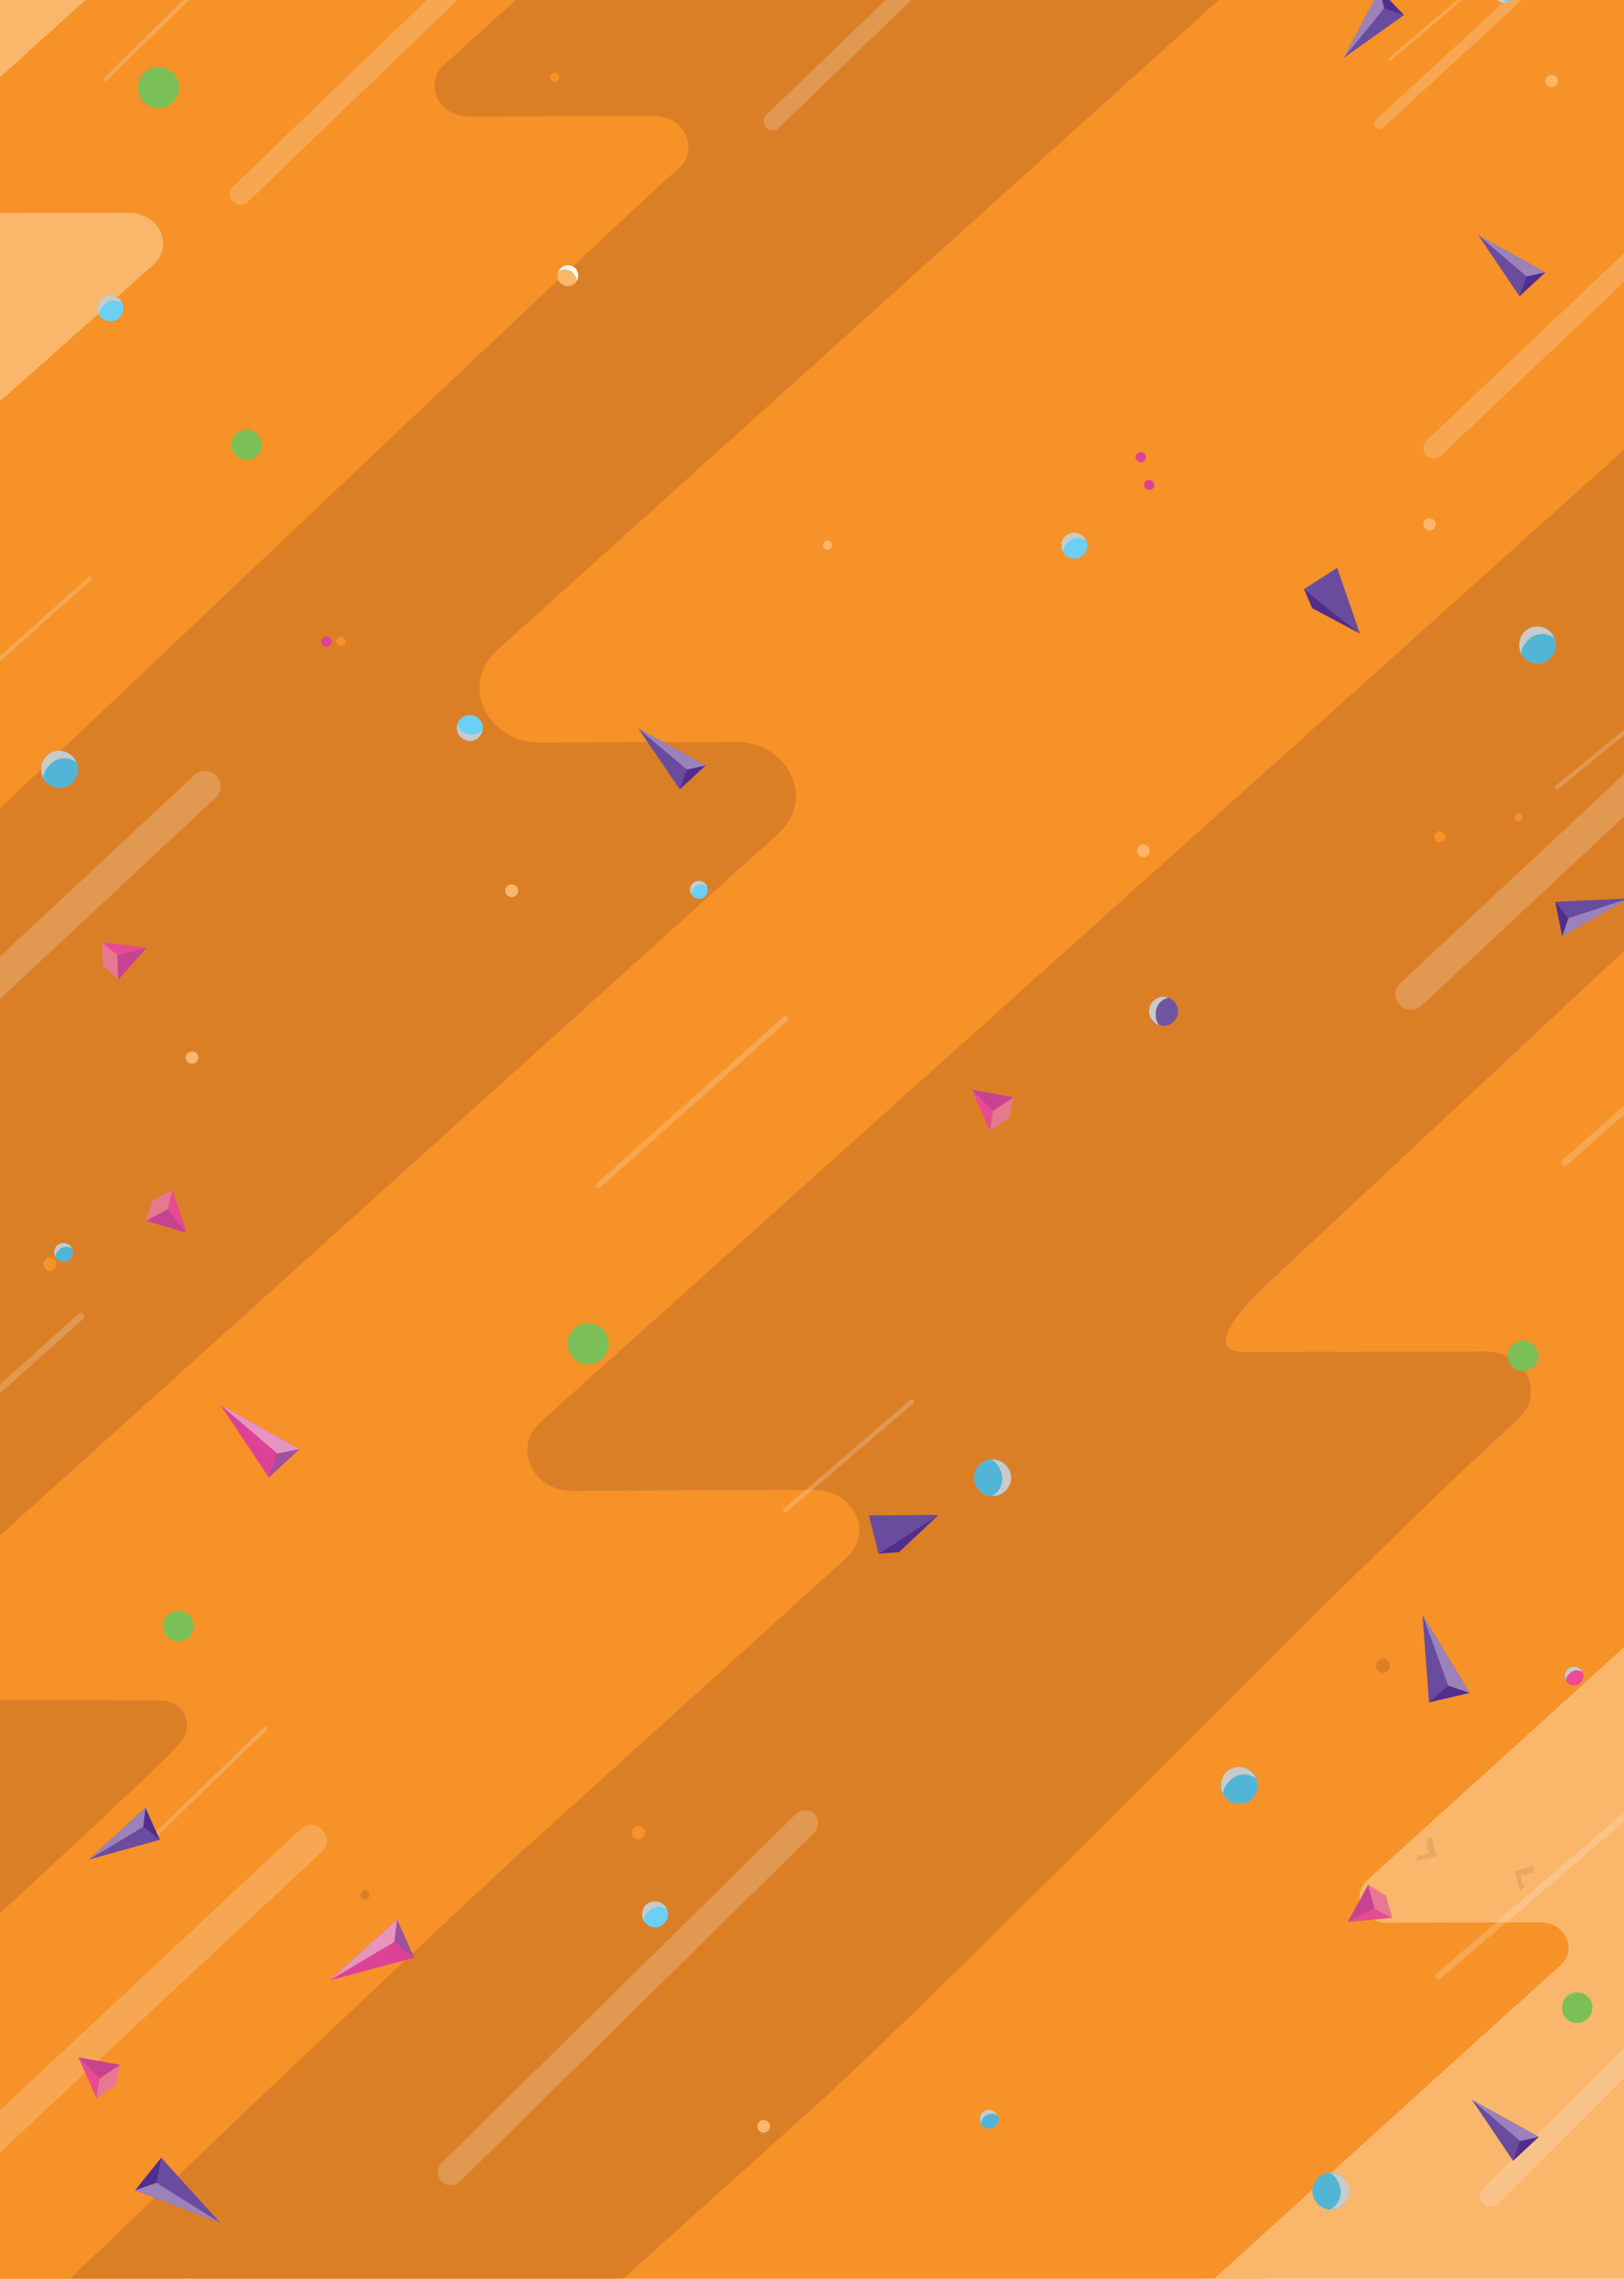 <svg xmlns="http://www.w3.org/2000/svg" width="435" height="610" fill="none" viewBox="0 0 435 610">
  <rect x="0" y="0" width="435" height="610" fill="#333333" stroke="none"/>
  <g class="Property 1=mayo" clip-path="url(#a)">
    <path fill="#fff" d="M0 0h435v610H0z"/>
    <g class="Fondo" clip-path="url(#b)">
      <path fill="#FDFDFD" d="M0 0h435v610H0z"/>
      <path fill="#F69227" d="M448 587.1H3V-23h445v610.1Z" class="fondo"/>
      <g class="ondas">
        <g class="&lt;Group&gt;">
          <g class="Clip path group">
            <mask id="c" width="448" height="626" x="-7" y="-6" class="c" maskUnits="userSpaceOnUse" style="mask-type:luminance">
              <g class="cp6">
                <path fill="#fff" d="M440.06 619.87H-6.12V-5.2h446.18v625.07Z" class="Vector"/>
              </g>
            </mask>
            <g class="&lt;Clip Group&gt;" mask="url(#c)">
              <path fill="#DB7F27" d="M-196.95 867.57c57.6-56.3 187.8-182.1 245.5-237.9 9.5-9.2 2.7-24.7-10.7-24.7-24.6 0-57.2.1-81.9.2-13.5.1-9.2-26.6.3-35.8l345.1-334.6c.2-.2 107.1-84 .4-51.7l-92.4-48c0 .3-153.2 151.7-153.4 152l-287.6 279.4c-9.4 9.2-2.6 24.7 10.9 24.7 24.7-.1 57.3-.3 81.9-.2 13.4 0 20.2 15.5 10.8 24.6-57.7 55.9-199.1 192.8-256.8 249.1l187.9 2.9Z" class="&lt;Path&gt;"/>
              <path stroke="#FDFDFD" stroke-linecap="round" stroke-width="2" d="m364.15 23.17 64.5-57.3" class="&lt;Path&gt;" opacity=".1"/>
              <path fill="#FAB76B" d="M-121.05 386.87c46.2-42.1 144.9-200.5 191.1-242.2 7.6-6.9 2.2-18.5-8.6-18.5-19.7 0 29.2 2.1 9.4 2.2-10.8 0-16.3-11.6-8.7-18.5l230.5-209c.2-.2.3-.433.3-.7l-150.6-2.1c0 .2-21.6.5-21.8.7l-137.3 77.1-93.3 131.9c-7.6 6.9 19.4 18.5 30.2 18.4 19.9 0 46-.1 65.7-.1 10.8 0 16.2 11.6 8.6 18.5-46.2 41.7-159.6 144.2-205.8 186.3l90.3 56Z" class="&lt;Path&gt;"/>
              <path fill="#DB7F27" d="M32.15 409.17c46.2-42.1 219.9-198.4 266.2-240.2 7.5-6.8 2.1-18.5-8.7-18.5-19.7 0-74.4.1-94.3.2-10.8 0-16.2-11.6-8.7-18.5l230.6-209c.2-.2-17.5-.4-17.5-.7 0 0-189.7-1.6-189.9-1.4l-233.5 209c-7.6 6.9 33.8 18.5 44.6 18.4 19.9 0-21.3-.1-1.6-.1 10.8 0 4.3 11.6-3.2 18.5-46.3 41.7-107.2 144.2-153.5 186.3l169.5 56Z" class="&lt;Path&gt;"/>
              <path fill="#F69227" d="M333.05 615.27c56.7-51.7 212.5-193.7 269.2-245 9.3-8.4 2.6-22.6-10.6-22.6-24.2-.1-115.4 0-139.8.1-13.2.1-19.9-14.2-10.6-22.6l282.8-256.4c.2-.2.4-.6.4-.9l-184.8-2.6c0 .3-.1.6-.4.8l-282.8 256.5c-9.3 8.4-2.6 22.6 10.6 22.6 24.4-.1 14.8-.2 39-.2 13.3 0 19.9 14.3 10.6 22.7-56.7 51.2-212.5 193.3-269.2 245l285.6 2.6Z" class="&lt;Path&gt;"/>
              <path stroke="#FDFDFD" stroke-linecap="round" stroke-width="5.4" d="m241.85 527.47 83.4-74.2" class="&lt;Path&gt;" opacity=".2"/>
              <path fill="#FAB76B" d="M407.35 643.37c28.8-26.2 99.3-89.9 128.1-115.9 4.7-4.3 1.3-11.5-5.4-11.5-12.3 0-52.3 0-64.6.1-6.7 0-10.1-7.2-5.4-11.5l143.4-130.1c.133-.133.233-.267.3-.4l-93.8-1.3c0 .133-.067.267-.2.4l-143.4 130c-4.8 4.3-1.3 11.6 5.4 11.5 12.3 0 28.6-.1 40.8-.1 6.8 0 10.1 7.3 5.4 11.5-28.8 26-99.3 89.8-128.1 116l117.5 1.3Z" class="&lt;Path&gt;"/>
              <path fill="#F69227" d="M-64.55 276.97c34.9-31.8 211.3-200.4 246.3-231.9 5.7-5.2 1.6-14-6.5-14-14.9 0-34.7.1-49.7.1-8.1 0-12.3-8.7-6.5-13.9l144.3-130.5c.2-.133.3-.3.3-.5l-113.9-1.7c0 .2-.067.4-.2.6l-174.2 157.9c-5.8 5.2-1.6 14 6.5 14 15-.1 37.7-.1 52.6-.1 8.2 0 12.3 8.7 6.6 13.9-35 31.6-123.7 109-158.6 140.8l53 65.3Zm739.2-489.5-32.9-88.8c0 .3-149.3 151.7-149.5 152l-359.1 323.4c-10.1 9.2-2.8 24.7 11.6 24.7 26.5-.1 25.8-.2 52.2-.2 14.4 0 21.7 15.5 11.5 24.6-60.1 54.3-244.6 220.4-244.6 220.4-4.7 4.2-1.3 11.5 5.4 11.4 12.3 0 61.2.2 73.5.2 6.7 0 9.6 6.7 5.4 11.5-9.7 11.2-134.1 123.9-134.1 123.9l74.7 26c9.8-8.9 16.1 15.9 35.2-.6l68.2-63.5c61.8-56.3 333.4-314.6 395.3-370.4 10.1-9.2-17.9-24.7-32.4-24.7-26.3 0-88 .1-114.5.2-14.4.1-21.7-15.5-11.6-24.6l369.9-334.6c.2-.2 90.2-43.2-24.2-10.9Z" class="&lt;Path&gt;"/>
              <path fill="#DB7F27" d="M218.15 563.97c45.6-41.6 142.7-142.7 188.4-184 7.5-6.7 2.2-18.2-8.5-18.2-19.5 0-45.3.1-64.9.1-10.6.1-1.2-11.4 6.3-18.2l227.7-212.4c.2-.2.3 5.6.3 5.3l-87.1-57c0 .3-335.7 301.2-335.7 301.2-7.4 6.8-2 18.3 8.6 18.3 19.6-.1 45.4-.2 64.9-.2 10.6 0 16 11.5 8.5 18.2-14.1 12.8-34.6 31.3-57.4 51.9-7.9 7.1-16 14.5-24.3 21.9-45.5 41.2-203.8 193.5-203.8 193.5l142.1.7 134.9-121.1Z" class="&lt;Path&gt;"/>
              <g class="&lt;Group&gt;">
                <g class="&lt;Group&gt;" opacity=".1" style="mix-blend-mode:multiply">
                  <path fill="#FAB76B" d="m407.85 272.07-.1-.1c-1.1-.3-2-.6-2.9-.7.9.2 1.9.4 3 .8Zm-6.2-1.4c-.1 0-.1.1-.1.1.4.3 1.6 1.1 3.3 2-1.8-1-3-1.9-3.2-2v-.1Zm2.5-3.4s.2.4.7 1c-.4-.5-.6-.9-.7-1Z" class="&lt;Path&gt;"/>
                </g>
                <g class="&lt;Group&gt;" opacity=".2">
                  <path fill="#FDFDFD" d="M406.95 269.67h-.1v-.1h.1c.067.067.067.1 0 .1Z" class="&lt;Path&gt;"/>
                </g>
                <g class="&lt;Group&gt;" opacity=".2">
                  <path fill="#FDFDFD" d="m406.25 269.17-.5-.4v-.1h.1l.5.4v.1h-.1Z" class="&lt;Path&gt;"/>
                </g>
              </g>
            </g>
          </g>
        </g>
      </g>
      <g class="decorados">
        <path fill="#FDFDFD" d="M138.75 238.47c0 .9-.8 1.6-1.7 1.6-.9 0-1.7-.7-1.7-1.6 0-1 .8-1.7 1.7-1.7.9 0 1.7.7 1.7 1.7Z" class="&lt;Path&gt;"/>
        <path fill="#FAB76B" d="M222.85 145.87c0 .7-.5 1.3-1.2 1.3s-1.2-.6-1.2-1.3c0-.6.5-1.2 1.2-1.2s1.2.6 1.2 1.2Z" class="&lt;Path&gt;"/>
        <path stroke="#FDFDFD" stroke-linecap="round" stroke-width="5.6" d="m384.05 119.97 64.3-61" class="&lt;Path&gt;" opacity=".2"/>
        <path stroke="#FDFDFD" stroke-linecap="round" stroke-width="4.8" d="m206.95 32.47 92.4-89" class="&lt;Path&gt;" opacity=".2"/>
        <path stroke="#FDFDFD" stroke-linecap="round" stroke-width="8.3" d="m377.95 266.17 112.6-105.2" class="&lt;Path&gt;" opacity=".2"/>
        <path stroke="#FDFDFD" stroke-linecap="round" stroke-width="2.9" d="m369.55 33.07 38.6-35.5" class="&lt;Path&gt;" opacity=".2"/>
        <g class="&lt;Group&gt;">
          <path fill="#FAB76B" d="M414.05 22.07c-.3-.9.3-1.8 1.1-2 .9-.2 1.8.3 2.1 1.2.2.9-.3 1.8-1.2 2-.9.2-1.8-.3-2-1.2Z" class="&lt;Path&gt;"/>
        </g>
        <g class="&lt;Group&gt;">
          <path fill="#FAB76B" d="M381.35 140.77c-.3-.9.2-1.8 1.1-2 .9-.3 1.8.3 2.1 1.2.2.8-.3 1.7-1.2 2-.9.2-1.8-.3-2-1.2Z" class="&lt;Path&gt;"/>
        </g>
        <g class="&lt;Group&gt;">
          <path fill="#F69227" d="M405.75 219.07c-.2-.6.1-1.1.7-1.3.5-.1 1.1.2 1.3.8.1.5-.2 1.1-.8 1.2-.5.2-1.1-.1-1.2-.7Z" class="&lt;Path&gt;"/>
        </g>
        <g class="&lt;Group&gt;">
          <path fill="#F69227" d="M217.85 299.17c-.2-.7.2-1.4 1-1.6.7-.2 1.4.2 1.6.9.2.8-.2 1.5-.9 1.7-.8.2-1.5-.2-1.7-1Z" class="&lt;Path&gt;"/>
        </g>
        <g class="&lt;Group&gt;">
          <path fill="#F69227" d="M359.65 529.67c-.2-.7.2-1.4.9-1.6.8-.2 1.5.2 1.7.9.2.8-.2 1.5-1 1.7-.7.2-1.4-.2-1.6-1Z" class="&lt;Path&gt;"/>
        </g>
        <g class="&lt;Group&gt;">
          <path fill="#DB7F27" d="M368.65 446.37c-.3-1 .3-2 1.3-2.3 1-.3 2.1.3 2.3 1.3.3 1-.3 2.1-1.3 2.4-1 .2-2.1-.4-2.3-1.4Z" class="&lt;Path&gt;"/>
        </g>
        <path stroke="#FDFDFD" stroke-linecap="round" stroke-width="8.3" d="m-40.35 299.37 95.3-88.9m-73.2 377.1 101.6-94.9" class="&lt;Path&gt;" opacity=".2"/>
        <g class="&lt;Group&gt;">
          <g class="&lt;Group&gt;">
            <path fill="#FAB76B" d="M150.15 75.77a2.81 2.81 0 0 1-.1-3.9c1.1-1.1 2.9-1.1 4-.1 1.1 1.1 1.1 2.9 0 4s-2.8 1.1-3.9 0Z" class="&lt;Path&gt;"/>
            <path fill="#FAB76B" d="M150.15 75.77a2.81 2.81 0 0 1-.1-3.9c1.1-1.1 2.9-1.1 4-.1 1.1 1.1 1.1 2.9 0 4s-2.8 1.1-3.9 0Z" class="&lt;Path&gt;"/>
            <g class="&lt;Group&gt;" style="mix-blend-mode:multiply">
              <g class="&lt;Group&gt;">
                <path fill="#FDFDFD" d="M153.45 72.97c.6.7 1.1 1.4 1 2.2.6-1 .5-2.5-.4-3.4-1.1-1-2.9-1-3.9.1-.3.2-.5.6-.7.9 1-.9 2.8-.9 4 .2Z" class="&lt;Path&gt;"/>
              </g>
            </g>
          </g>
        </g>
        <path fill="#FAB76B" d="M138.75 238.47c0 .9-.8 1.6-1.7 1.6-.9 0-1.7-.7-1.7-1.6 0-1 .8-1.7 1.7-1.7.9 0 1.7.7 1.7 1.7Z" class="&lt;Path&gt;"/>
        <path fill="#F69227" d="M140.95 434.87c0 .9-.8 1.7-1.7 1.7-.9 0-1.6-.8-1.6-1.7 0-.9.7-1.7 1.6-1.7.9 0 1.7.8 1.7 1.7Z" class="&lt;Path&gt;"/>
        <path fill="#FAB76B" d="M53.15 283.07c0 .9-.8 1.7-1.7 1.7-.9 0-1.7-.8-1.7-1.7 0-.9.8-1.6 1.7-1.6.9 0 1.7.7 1.7 1.6Zm153.1 286.1c0 .9-.8 1.7-1.7 1.7-.9 0-1.7-.8-1.7-1.7 0-.9.8-1.7 1.7-1.7.9 0 1.7.8 1.7 1.7Zm178.1 18.6c0 .9-.7 1.6-1.6 1.6-1 0-1.7-.7-1.7-1.6 0-1 .7-1.7 1.7-1.7.9 0 1.6.7 1.6 1.7Z" class="&lt;Path&gt;"/>
        <path fill="#F69227" d="M387.15 223.97c0 .8-.7 1.5-1.5 1.5s-1.5-.7-1.5-1.5.7-1.5 1.5-1.5 1.5.7 1.5 1.5Z" class="&lt;Path&gt;"/>
        <path fill="#FAB76B" d="M307.95 227.77c0 .9-.8 1.7-1.7 1.7-.9 0-1.7-.8-1.7-1.7 0-.9.8-1.7 1.7-1.7.9 0 1.7.8 1.7 1.7Z" class="&lt;Path&gt;"/>
        <path fill="#F69227" d="M71.95 102.37c0 1-.8 1.8-1.8 1.8s-1.8-.8-1.8-1.8.8-1.8 1.8-1.8 1.8.8 1.8 1.8Zm-56.8 236c0 1-.8 1.8-1.8 1.8-.9 0-1.7-.8-1.7-1.8s.8-1.8 1.7-1.8c1 0 1.8.8 1.8 1.8Zm157.6 152.2c0 1-.8 1.8-1.8 1.8s-1.8-.8-1.8-1.8.8-1.8 1.8-1.8 1.8.8 1.8 1.8Zm195.3-406.8c0 .7-.5 1.2-1.2 1.2-.6 0-1.2-.5-1.2-1.2s.6-1.2 1.2-1.2c.7 0 1.2.5 1.2 1.2Zm-218.3-63.1c0 .7-.5 1.2-1.2 1.2-.6 0-1.2-.5-1.2-1.2 0-.6.6-1.2 1.2-1.2.7 0 1.2.6 1.2 1.2Zm-96.5 11.5c0 .7-.5 1.2-1.2 1.2s-1.2-.5-1.2-1.2.5-1.2 1.2-1.2 1.2.5 1.2 1.2Zm39.3 139.5c0 .7-.6 1.2-1.3 1.2-.6 0-1.2-.5-1.2-1.2s.6-1.2 1.2-1.2c.7 0 1.3.5 1.3 1.2Z" class="&lt;Path&gt;"/>
        <path fill="#DB7F27" d="M98.95 507.27c0 .6-.5 1.2-1.2 1.2s-1.2-.6-1.2-1.2c0-.7.5-1.3 1.2-1.3s1.2.6 1.2 1.3Z" class="&lt;Path&gt;"/>
        <path stroke="#FDFDFD" stroke-linecap="round" stroke-width="1.1" d="m28.25 21.17 30.3-29.6m-63.4 189.1 28.9-25.8" class="&lt;Path&gt;" opacity=".2"/>
        <path stroke="#FDFDFD" stroke-linecap="round" stroke-width=".9" d="m372.25 15.87 19.8-16.8" class="&lt;Path&gt;" opacity=".2"/>
        <path stroke="#FDFDFD" stroke-linecap="round" stroke-width="1.5" d="m160.35 317.27 50-44.5" class="&lt;Path&gt;" opacity=".2"/>
        <path stroke="#FDFDFD" stroke-linecap="round" stroke-width="1.8" d="m419.05 311.27 49.9-44m-491.1 124.3 43.8-39.2m363.7 176.6 76.7-65.8" class="&lt;Path&gt;" opacity=".2"/>
        <path stroke="#FDFDFD" stroke-linecap="round" stroke-width="1.2" d="m210.35 404.27 33.9-29.1" class="&lt;Path&gt;" opacity=".2"/>
        <path stroke="#FDFDFD" stroke-linecap="round" stroke-width="1.1" d="m41.75 491.07 29.3-28.3" class="&lt;Path&gt;" opacity=".2"/>
        <path stroke="#FDFDFD" stroke-linecap="round" stroke-width="5.7" d="m64.45 51.97 92.4-89" class="&lt;Path&gt;" opacity=".2"/>
        <path stroke="#FDFDFD" stroke-linecap="round" stroke-width="1.1" d="m417.05 210.77 22-18" class="&lt;Path&gt;" opacity=".2"/>
        <path stroke="#FDFDFD" stroke-linecap="round" stroke-width="5.7" d="m399.25 587.77 89.5-89" class="&lt;Path&gt;" opacity=".2"/>
        <path stroke="#FDFDFD" stroke-linecap="round" stroke-width="7" d="m120.75 581.47 94.9-93.4" class="&lt;Path&gt;" opacity=".2"/>
      </g>
    </g>
    <g class="decorado" clip-path="url(#d)">
      <g class="&lt;Group&gt;">
        <path fill="#6A4C9E" d="m396 63 11 16.3 6.9-6.4L396 63Z" class="&lt;Path&gt;"/>
        <path fill="#512E8D" d="m407 79.3 1.9-5.3 5-1.1-6.9 6.4Z" class="&lt;Path&gt;"/>
        <path fill="#9B82BB" d="m396 63 12.9 11 5-1.1L396 63Z" class="&lt;Path&gt;"/>
      </g>
      <g class="&lt;Group&gt;">
        <path fill="#6A4C9E" d="m436.243 240.501-19.644.884 1.862 9.226 17.782-10.11Z" class="&lt;Path&gt;"/>
        <path fill="#512E8D" d="m416.599 241.385 3.531 4.386-1.669 4.84-1.862-9.226Z" class="&lt;Path&gt;"/>
        <path fill="#9B82BB" d="m436.243 240.501-16.113 5.27-1.669 4.84 17.782-10.11Z" class="&lt;Path&gt;"/>
      </g>
      <g class="&lt;Group&gt;">
        <g class="&lt;Group&gt;">
          <g class="&lt;Group&gt;">
            <g class="&lt;Group&gt;" opacity=".4">
              <path fill="#050505" d="M410.974 501.1s-.7.7-1.4.1c0 0-.1.6-.9.8-.8.1-.9-.4-.9-.4s0 .6-.4.8c0 0 0 .4.3 1.5s.8 1.2.8 1.2-1 .4-1 1.1l-.4-.3-1.4-5 5.1-1.5.2 1.7Z" class="&lt;Path&gt;" opacity=".2" style="mix-blend-mode:multiply"/>
            </g>
          </g>
        </g>
        <g class="&lt;Group&gt;">
          <g class="&lt;Group&gt;">
            <g class="&lt;Group&gt;" opacity=".4">
              <g class="&lt;Group&gt;" opacity=".2" style="mix-blend-mode:multiply">
                <g class="&lt;Group&gt;">
                  <path fill="#050505" d="M381.974 492.3s-.2 1 .7 1.3c0 0-.6.4-.3 1.2.2.8.8.6.8.6s-.6.3-.6.7c0 0-.3.2-1.4.5-1.1.3-1.5-.1-1.5-.1s.1 1-.4 1.3l.4.3 5-1.2-1.1-5.2-1.6.6Z" class="&lt;Path&gt;"/>
                </g>
              </g>
            </g>
          </g>
        </g>
      </g>
      <g class="&lt;Group&gt;">
        <path fill="#DD4297" d="M88.774 172.1c.2-.7-.2-1.4-1-1.6-.7-.2-1.5.2-1.7.9-.2.8.3 1.5 1 1.7.7.2 1.5-.2 1.7-1Z" class="&lt;Path&gt;"/>
      </g>
      <g class="&lt;Group&gt;">
        <path fill="#DD4297" d="M306.874 122.8c.2-.8-.2-1.5-.9-1.7-.8-.2-1.5.2-1.7 1-.2.7.2 1.4 1 1.6.7.2 1.4-.2 1.6-.9Z" class="&lt;Path&gt;"/>
      </g>
      <g class="&lt;Group&gt;">
        <path fill="#DD4297" d="m59 376 13 19.5 8.2-7.6L59 376Z" class="&lt;Path&gt;"/>
        <path fill="#9F509E" d="m72 395.5 2.3-6.4 5.9-1.2-8.2 7.6Z" class="&lt;Path&gt;"/>
        <path fill="#E595BF" d="m59 376 15.3 13.1 5.9-1.2L59 376Z" class="&lt;Path&gt;"/>
      </g>
      <g class="&lt;Group&gt;">
        <path fill="#DD4297" d="m88.294 530.111 22.637-6.069-4.573-10.203-18.064 16.272Z" class="&lt;Path&gt;"/>
        <path fill="#9F509E" d="m110.931 524.042-5.327-4.229.754-5.974 4.573 10.203Z" class="&lt;Path&gt;"/>
        <path fill="#E595BF" d="m88.294 530.111 17.31-10.298.754-5.974-18.064 16.272Z" class="&lt;Path&gt;"/>
      </g>
      <g class="&lt;Group&gt;">
        <g class="&lt;Group&gt;">
          <path fill="#74C3AE" d="M290.174 148.5c1.4-1.3 1.4-3.5.1-4.8-1.4-1.4-3.6-1.4-4.9-.1-1.4 1.3-1.4 3.5-.1 4.9 1.4 1.3 3.5 1.4 4.9 0Z" class="&lt;Path&gt;"/>
          <path fill="#6ECFF5" d="M290.174 148.5c1.4-1.3 1.4-3.5.1-4.8-1.4-1.4-3.6-1.4-4.9-.1-1.4 1.3-1.4 3.5-.1 4.9 1.4 1.3 3.5 1.4 4.9 0Z" class="&lt;Path&gt;"/>
          <g class="&lt;Group&gt;" style="mix-blend-mode:multiply">
            <g class="&lt;Group&gt;">
              <path fill="#CACAC9" d="M286.174 145.1c-.9.8-1.5 1.6-1.4 2.7-.7-1.3-.6-3.1.5-4.2 1.4-1.3 3.6-1.3 4.9 0 .3.3.6.9.8 1.2-1.2-1.1-3.4-1.1-4.8.3Z" class="&lt;Path&gt;"/>
            </g>
          </g>
        </g>
      </g>
      <g class="&lt;Group&gt;">
        <path fill="#7AC057" d="M46.277 27.363c2.2-2.1 2.2-5.6.1-7.7-2.1-2.2-5.6-2.2-7.7-.1-2.2 2.1-2.2 5.6-.1 7.7 2.1 2.2 5.6 2.2 7.7.1Z" class="&lt;Path&gt;"/>
        <path fill="#7AC057" d="M46.277 27.363c2.2-2.1 2.2-5.6.1-7.7-2.1-2.2-5.6-2.2-7.7-.1-2.2 2.1-2.2 5.6-.1 7.7 2.1 2.2 5.6 2.2 7.7.1Z" class="&lt;Path&gt;"/>
        <g class="&lt;Group&gt;" style="mix-blend-mode:multiply">
          <g class="&lt;Group&gt;">
            <path fill="#7AC057" d="M39.877 21.863c-1.3 1.3-2.4 2.6-2.2 4.4-1.1-2.1-.9-5 .9-6.7 2.2-2.1 5.6-2.1 7.7.1.5.4 1 1.3 1.3 1.8-1.9-1.7-5.5-1.8-7.7.4Z" class="&lt;Path&gt;"/>
          </g>
        </g>
      </g>
      <g class="&lt;Group&gt;">
        <path fill="#7AC057" d="M154.806 364.433c2.61 1.562 5.983.631 7.449-1.952 1.562-2.609.632-5.983-1.951-7.449-2.61-1.562-5.984-.631-7.449 1.952-1.562 2.609-.632 5.983 1.951 7.449Z" class="&lt;Path&gt;"/>
        <path fill="#7AC057" d="M154.806 364.433c2.61 1.562 5.983.631 7.449-1.952 1.562-2.609.632-5.983-1.951-7.449-2.61-1.562-5.984-.631-7.449 1.952-1.562 2.609-.632 5.983 1.951 7.449Z" class="&lt;Path&gt;"/>
        <g class="&lt;Group&gt;" style="mix-blend-mode:multiply">
          <g class="&lt;Group&gt;">
            <path fill="#7AC057" d="M158.406 356.801c-1.599-.908-3.145-1.622-4.827-.951 1.732-1.619 4.58-2.197 6.698-.914 2.61 1.562 3.514 4.839 1.952 7.449-.253.588-.987 1.31-1.39 1.732 1.134-2.284.273-5.781-2.433-7.316Z" class="&lt;Path&gt;"/>
          </g>
        </g>
      </g>
      <g class="&lt;Group&gt;">
        <path fill="#7AC057" d="M68.852 121.952c1.6-1.6 1.6-4.101.1-5.701-1.6-1.6-4.1-1.6-5.7-.1-1.6 1.6-1.7 4.201-.1 5.701 1.6 1.6 4.1 1.7 5.7.1Z" class="&lt;Path&gt;"/>
        <g class="&lt;Group&gt;" style="mix-blend-mode:multiply">
          <g class="&lt;Group&gt;">
            <path fill="#7AC057" d="M64.152 117.851c-1 1-1.8 2.001-1.6 3.201-.9-1.5-.7-3.601.6-4.901 1.6-1.6 4.2-1.5 5.7.1.4.3.8.9.9 1.4-1.4-1.4-4-1.4-5.6.2Z" class="&lt;Path&gt;"/>
          </g>
        </g>
      </g>
      <g class="&lt;Group&gt;">
        <path fill="#7AC057" d="M425.274 540.3c1.6-1.6 1.7-4.1.1-5.7-1.6-1.6-4.1-1.6-5.7-.1-1.6 1.6-1.7 4.2-.1 5.8 1.6 1.6 4.1 1.6 5.7 0Z" class="&lt;Path&gt;"/>
        <path fill="#7AC057" d="M425.274 540.3c1.6-1.6 1.7-4.1.1-5.7-1.6-1.6-4.1-1.6-5.7-.1-1.6 1.6-1.7 4.2-.1 5.8 1.6 1.6 4.1 1.6 5.7 0Z" class="&lt;Path&gt;"/>
        <g class="&lt;Group&gt;" style="mix-blend-mode:multiply">
          <g class="&lt;Group&gt;">
            <path fill="#7AC057" d="M420.574 536.2c-1 1-1.8 2-1.6 3.3-.8-1.6-.7-3.7.6-5 1.6-1.6 4.2-1.5 5.8.1.3.3.7.9.9 1.4-1.4-1.3-4.1-1.4-5.7.2Z" class="&lt;Path&gt;"/>
          </g>
        </g>
      </g>
      <g class="&lt;Group&gt;">
        <path fill="#7AC057" d="M45.718 438.791c1.968 1.117 4.404.548 5.52-1.42a4.076 4.076 0 0 0-1.419-5.521c-1.968-1.117-4.5-.522-5.617 1.446s-.452 4.378 1.516 5.495Z" class="&lt;Path&gt;"/>
        <path fill="#7AC057" d="M45.718 438.791c1.968 1.117 4.404.548 5.52-1.42a4.076 4.076 0 0 0-1.419-5.521c-1.968-1.117-4.5-.522-5.617 1.446s-.452 4.378 1.516 5.495Z" class="&lt;Path&gt;"/>
        <g class="&lt;Group&gt;" style="mix-blend-mode:multiply">
          <g class="&lt;Group&gt;">
            <path fill="#7AC057" d="M48.42 433.17c-1.23-.698-2.407-1.204-3.607-.665 1.33-1.197 3.38-1.659 4.98-.752 1.968 1.117 2.563 3.65 1.446 5.618-.21.369-.681.914-1.11 1.24.88-1.695.259-4.325-1.71-5.441Z" class="&lt;Path&gt;"/>
          </g>
        </g>
      </g>
      <g class="&lt;Group&gt;">
        <path fill="#7AC057" d="M410.8 365.887c1.6-1.6 1.6-4.2 0-5.8-1.5-1.5-4.1-1.6-5.7 0-1.6 1.6-1.6 4.1-.1 5.7 1.6 1.6 4.2 1.6 5.8.1Z" class="&lt;Path&gt;"/>
        <path fill="#7AC057" d="M410.8 365.887c1.6-1.6 1.6-4.2 0-5.8-1.5-1.5-4.1-1.6-5.7 0-1.6 1.6-1.6 4.1-.1 5.7 1.6 1.6 4.2 1.6 5.8.1Z" class="&lt;Path&gt;"/>
        <g class="&lt;Group&gt;" style="mix-blend-mode:multiply">
          <g class="&lt;Group&gt;">
            <path fill="#7AC057" d="M406 361.787c-1 1-1.7 1.9-1.6 3.2-.8-1.5-.7-3.601.7-4.901 1.6-1.6 4.1-1.6 5.7 0 .3.4.7 1.001.9 1.401-1.4-1.3-4-1.3-5.7.3Z" class="&lt;Path&gt;"/>
          </g>
        </g>
      </g>
      <g class="&lt;Group&gt;">
        <path fill="#74C3AE" d="M335.376 481.476c1.9-1.9 2-5 .1-7-1.9-1.9-5.1-1.9-7 0-1.9 1.9-2 5-.1 6.9 1.9 1.9 5.1 2 7 .1Z" class="&lt;Path&gt;"/>
        <path fill="#52B5D6" d="M335.376 481.476c1.9-1.9 2-5 .1-7-1.9-1.9-5.1-1.9-7 0-1.9 1.9-2 5-.1 6.9 1.9 1.9 5.1 2 7 .1Z" class="&lt;Path&gt;"/>
        <g class="&lt;Group&gt;" style="mix-blend-mode:multiply">
          <g class="&lt;Group&gt;">
            <path fill="#CACAC9" d="M329.576 476.476c-1.2 1.2-2.1 2.4-1.9 3.9-1-1.8-.8-4.4.8-6 1.9-1.9 5-1.8 6.9.1.4.4.9 1.2 1.1 1.7-1.7-1.6-4.9-1.7-6.9.3Z" class="&lt;Path&gt;"/>
          </g>
        </g>
      </g>
      <g class="&lt;Group&gt;">
        <path fill="#74C3AE" d="M351.859 588.207c.958 2.51 3.746 3.869 6.348 2.952 2.51-.958 3.818-3.878 2.861-6.389-.958-2.51-3.746-3.869-6.257-2.911-2.51.958-3.91 3.837-2.952 6.348Z" class="&lt;Path&gt;"/>
        <path fill="#52B5D6" d="M351.859 588.207c.958 2.51 3.746 3.869 6.348 2.952 2.51-.958 3.818-3.878 2.861-6.389-.958-2.51-3.746-3.869-6.257-2.911-2.51.958-3.91 3.837-2.952 6.348Z" class="&lt;Path&gt;"/>
        <g class="&lt;Group&gt;" style="mix-blend-mode:multiply">
          <g class="&lt;Group&gt;">
            <path fill="#CACAC9" d="M358.793 584.957c-.605-1.586-1.332-2.898-2.783-3.328 2.052-.177 4.343 1.068 5.149 3.182.958 2.511-.4 5.299-2.911 6.257-.529.201-1.463.331-2.001.309 2.155-.898 3.554-3.778 2.546-6.42Z" class="&lt;Path&gt;"/>
          </g>
        </g>
      </g>
      <g class="&lt;Group&gt;">
        <path fill="#DD4297" d="M88.774 172.1c.2-.7-.2-1.4-1-1.6-.7-.2-1.5.2-1.7.9-.2.8.3 1.5 1 1.7.7.2 1.5-.2 1.7-1Z" class="&lt;Path&gt;"/>
      </g>
      <g class="&lt;Group&gt;">
        <path fill="#DD4297" d="M306.874 122.8c.2-.8-.2-1.5-.9-1.7-.8-.2-1.5.2-1.7 1-.2.7.2 1.4 1 1.6.7.2 1.4-.2 1.6-.9Z" class="&lt;Path&gt;"/>
      </g>
      <g class="&lt;Group&gt;">
        <g class="&lt;Group&gt;">
          <path fill="#74C3AE" d="M177.863 514.875c1.4-1.3 1.4-3.5.1-4.8-1.4-1.4-3.6-1.4-4.9-.1-1.4 1.3-1.4 3.5-.1 4.9 1.4 1.3 3.5 1.4 4.9 0Z" class="&lt;Path&gt;"/>
          <path fill="#6ECFF5" d="M177.863 514.875c1.4-1.3 1.4-3.5.1-4.8-1.4-1.4-3.6-1.4-4.9-.1-1.4 1.3-1.4 3.5-.1 4.9 1.4 1.3 3.5 1.4 4.9 0Z" class="&lt;Path&gt;"/>
          <g class="&lt;Group&gt;" style="mix-blend-mode:multiply">
            <g class="&lt;Group&gt;">
              <path fill="#CACAC9" d="M173.863 511.475c-.9.8-1.5 1.6-1.4 2.7-.7-1.3-.6-3.1.5-4.2 1.4-1.3 3.6-1.3 4.9 0 .3.3.6.9.8 1.2-1.2-1.1-3.4-1.1-4.8.3Z" class="&lt;Path&gt;"/>
            </g>
          </g>
        </g>
      </g>
      <g class="&lt;Group&gt;">
        <g class="&lt;Group&gt;">
          <path fill="#74C3AE" d="M125.453 191.452c-1.903.164-3.257 1.897-3.032 3.722.241 1.965 1.975 3.319 3.8 3.095 1.904-.164 3.258-1.898 3.094-3.801-.303-1.886-1.897-3.258-3.862-3.016Z" class="&lt;Path&gt;"/>
          <path fill="#6ECFF5" d="M125.453 191.452c-1.903.164-3.257 1.897-3.032 3.722.241 1.965 1.975 3.319 3.8 3.095 1.904-.164 3.258-1.898 3.094-3.801-.303-1.886-1.897-3.258-3.862-3.016Z" class="&lt;Path&gt;"/>
          <g class="&lt;Group&gt;" style="mix-blend-mode:multiply">
            <g class="&lt;Group&gt;">
              <path fill="#CACAC9" d="M126.514 196.594c1.201-.077 2.167-.338 2.765-1.266-.249 1.455-1.435 2.812-2.979 3.002-1.903.163-3.638-1.191-3.862-3.015-.052-.421.081-1.079.107-1.438.269 1.605 2.004 2.959 3.969 2.717Z" class="&lt;Path&gt;"/>
            </g>
          </g>
        </g>
      </g>
      <g class="&lt;Group&gt;">
        <g class="&lt;Group&gt;">
          <path fill="#74C3AE" d="M31.974 85c1.4-1.3 1.4-3.5.1-4.9-1.4-1.3-3.5-1.3-4.9 0-1.4 1.3-1.4 3.5-.1 4.9 1.4 1.3 3.6 1.3 4.9 0Z" class="&lt;Path&gt;"/>
          <path fill="#6ECFF5" d="M31.974 85c1.4-1.3 1.4-3.5.1-4.9-1.4-1.3-3.5-1.3-4.9 0-1.4 1.3-1.4 3.5-.1 4.9 1.4 1.3 3.6 1.3 4.9 0Z" class="&lt;Path&gt;"/>
          <g class="&lt;Group&gt;" style="mix-blend-mode:multiply">
            <g class="&lt;Group&gt;">
              <path fill="#CACAC9" d="M27.974 81.5c-.9.9-1.5 1.7-1.4 2.8-.7-1.3-.6-3.1.6-4.2 1.3-1.4 3.5-1.3 4.8 0 .3.3.6.8.8 1.2-1.2-1.1-3.4-1.2-4.8.2Z" class="&lt;Path&gt;"/>
            </g>
          </g>
        </g>
      </g>
      <g class="&lt;Group&gt;">
        <g class="&lt;Group&gt;">
          <path fill="#74C3AE" d="M188.874 239.9c.9-.9.9-2.4 0-3.4-.9-.9-2.4-.9-3.3 0-.9.9-1 2.4 0 3.3.9 1 2.4 1 3.3.1Z" class="&lt;Path&gt;"/>
          <path fill="#6ECFF5" d="M188.874 239.9c.9-.9.9-2.4 0-3.4-.9-.9-2.4-.9-3.3 0-.9.9-1 2.4 0 3.3.9 1 2.4 1 3.3.1Z" class="&lt;Path&gt;"/>
          <g class="&lt;Group&gt;" style="mix-blend-mode:multiply">
            <g class="&lt;Group&gt;">
              <path fill="#CACAC9" d="M186.074 237.5c-.6.6-1 1.1-.9 1.9-.5-.9-.4-2.2.4-2.9.9-.9 2.4-.9 3.3 0 .2.2.4.6.5.8-.8-.7-2.3-.8-3.3.2Z" class="&lt;Path&gt;"/>
            </g>
          </g>
        </g>
      </g>
      <g class="&lt;Group&gt;">
        <path fill="#74C3AE" d="M19.376 209.476c1.9-1.9 2-5 .1-7-1.9-1.9-5.1-1.9-7 0-1.9 1.9-2 5-.1 6.9 1.9 1.9 5.1 2 7 .1Z" class="&lt;Path&gt;"/>
        <path fill="#52B5D6" d="M19.376 209.476c1.9-1.9 2-5 .1-7-1.9-1.9-5.1-1.9-7 0-1.9 1.9-2 5-.1 6.9 1.9 1.9 5.1 2 7 .1Z" class="&lt;Path&gt;"/>
        <g class="&lt;Group&gt;" style="mix-blend-mode:multiply">
          <g class="&lt;Group&gt;">
            <path fill="#CACAC9" d="M13.576 204.476c-1.2 1.2-2.1 2.4-1.9 3.9-1-1.8-.8-4.4.8-6 1.9-1.9 5-1.8 6.9.1.4.4.9 1.2 1.1 1.7-1.7-1.6-4.9-1.7-6.9.3Z" class="&lt;Path&gt;"/>
          </g>
        </g>
      </g>
      <g class="&lt;Group&gt;">
        <path fill="#74C3AE" d="M261.211 397.279c.958 2.51 3.746 3.869 6.348 2.952 2.51-.958 3.818-3.878 2.861-6.389-.958-2.51-3.746-3.869-6.257-2.911-2.51.958-3.91 3.837-2.952 6.348Z" class="&lt;Path&gt;"/>
        <path fill="#52B5D6" d="M261.211 397.279c.958 2.51 3.746 3.869 6.348 2.952 2.51-.958 3.818-3.878 2.861-6.389-.958-2.51-3.746-3.869-6.257-2.911-2.51.958-3.91 3.837-2.952 6.348Z" class="&lt;Path&gt;"/>
        <g class="&lt;Group&gt;" style="mix-blend-mode:multiply">
          <g class="&lt;Group&gt;">
            <path fill="#CACAC9" d="M268.145 394.029c-.605-1.586-1.332-2.898-2.783-3.328 2.052-.177 4.343 1.068 5.149 3.182.958 2.511-.401 5.299-2.911 6.257-.529.201-1.463.331-2.001.309 2.155-.898 3.554-3.778 2.546-6.42Z" class="&lt;Path&gt;"/>
          </g>
        </g>
      </g>
      <g class="&lt;Group&gt;">
        <path fill="#DD4297" d="M309.174 130.2c.1-.8-.3-1.5-1-1.7-.7-.2-1.5.2-1.7.9-.2.8.2 1.5 1 1.7.7.2 1.5-.2 1.7-.9Z" class="&lt;Path&gt;"/>
      </g>
      <g class="&lt;Group&gt;">
        <path fill="#6A4C9E" d="m59 595-15.8-17.4-7 8.7L59 595Z" class="&lt;Path&gt;"/>
        <path fill="#512E8D" d="m43.2 577.6-1.3 6.7-5.7 2 7-8.7Z" class="&lt;Path&gt;"/>
        <path fill="#9B82BB" d="m59 595-17.1-10.7-5.7 2L59 595Z" class="&lt;Path&gt;"/>
      </g>
      <g class="&lt;Group&gt;">
        <path fill="#6A4C9E" d="m381.029 432.254 1.746 23.438 10.871-2.549-12.617-20.889Z" class="&lt;Path&gt;"/>
        <path fill="#512E8D" d="m382.775 455.692 5.147-4.481 5.724 1.932-10.871 2.549Z" class="&lt;Path&gt;"/>
        <path fill="#9B82BB" d="m381.029 432.254 6.893 18.957 5.724 1.932-12.617-20.889Z" class="&lt;Path&gt;"/>
      </g>
      <g class="&lt;Group&gt;">
        <path fill="#6A4C9E" d="m170.974 195 11.1 16.3 6.9-6.4-18-9.9Z" class="&lt;Path&gt;"/>
        <path fill="#512E8D" d="m182.074 211.3 1.9-5.3 5-1.1-6.9 6.4Z" class="&lt;Path&gt;"/>
        <path fill="#9B82BB" d="m170.974 195 13 11 5-1.1-18-9.9Z" class="&lt;Path&gt;"/>
      </g>
      <g class="&lt;Group&gt;">
        <path fill="#6A4C9E" d="m23.794 497.78 18.996-5.295-3.853-8.586-15.143 13.881Z" class="&lt;Path&gt;"/>
        <path fill="#512E8D" d="m42.79 492.485-4.412-3.498.56-5.089 3.852 8.587Z" class="&lt;Path&gt;"/>
        <path fill="#9B82BB" d="m23.794 497.78 14.584-8.793.56-5.088-15.144 13.881Z" class="&lt;Path&gt;"/>
      </g>
      <g class="&lt;Group&gt;">
        <path fill="#6A4C9E" d="m394.274 562.1 11 16.3 6.9-6.4-17.9-9.9Z" class="&lt;Path&gt;"/>
        <path fill="#512E8D" d="m405.274 578.4 1.9-5.3 5-1.1-6.9 6.4Z" class="&lt;Path&gt;"/>
        <path fill="#9B82BB" d="m394.274 562.1 12.9 11 5-1.1-17.9-9.9Z" class="&lt;Path&gt;"/>
      </g>
      <g class="&lt;Group&gt;">
        <path fill="#74C3AE" d="M415.274 176.2c1.9-1.9 2-5 .1-7-1.9-1.9-5-1.9-7 0-1.9 1.9-2 5-.1 6.9 1.9 2 5.1 2 7 .1Z" class="&lt;Path&gt;"/>
        <path fill="#52B5D6" d="M415.274 176.2c1.9-1.9 2-5 .1-7-1.9-1.9-5-1.9-7 0-1.9 1.9-2 5-.1 6.9 1.9 2 5.1 2 7 .1Z" class="&lt;Path&gt;"/>
        <g class="&lt;Group&gt;" style="mix-blend-mode:multiply">
          <g class="&lt;Group&gt;">
            <path fill="#CACAC9" d="M409.474 171.2c-1.2 1.2-2.1 2.4-1.9 3.9-1-1.8-.8-4.4.8-6 1.9-1.9 5-1.8 6.9.1.4.4.9 1.2 1.1 1.7-1.7-1.6-4.9-1.7-6.9.3Z" class="&lt;Path&gt;"/>
          </g>
        </g>
      </g>
      <g class="&lt;Group&gt;">
        <path fill="#74C3AE" d="M18.774 337c1-1 1-2.5.1-3.5-1-1-2.6-1-3.6-.1-1 1-1 2.6 0 3.6s2.6 1 3.5 0Z" class="&lt;Path&gt;"/>
        <path fill="#52B5D6" d="M18.774 337c1-1 1-2.5.1-3.5-1-1-2.6-1-3.6-.1-1 1-1 2.6 0 3.6s2.6 1 3.5 0Z" class="&lt;Path&gt;"/>
        <g class="&lt;Group&gt;" style="mix-blend-mode:multiply">
          <g class="&lt;Group&gt;">
            <path fill="#CACAC9" d="M15.874 334.5c-.6.6-1.1 1.2-1 2-.5-1-.4-2.3.4-3.1 1-.9 2.6-.9 3.5.1.3.2.5.6.6.8-.9-.8-2.5-.8-3.5.2Z" class="&lt;Path&gt;"/>
          </g>
        </g>
      </g>
      <g class="&lt;Group&gt;">
        <path fill="#74C3AE" d="M266.674 569.1c1-1 1-2.6 0-3.6-.9-.9-2.5-1-3.5 0s-1 2.6 0 3.6c.9.9 2.5 1 3.5 0Z" class="&lt;Path&gt;"/>
        <path fill="#52B5D6" d="M266.674 569.1c1-1 1-2.6 0-3.6-.9-.9-2.5-1-3.5 0s-1 2.6 0 3.6c.9.9 2.5 1 3.5 0Z" class="&lt;Path&gt;"/>
        <g class="&lt;Group&gt;" style="mix-blend-mode:multiply">
          <g class="&lt;Group&gt;">
            <path fill="#CACAC9" d="M263.674 566.6c-.6.6-1 1.2-.9 2-.5-1-.4-2.3.4-3.1 1-1 2.5-1 3.5 0 .2.3.5.6.6.9-.9-.8-2.5-.8-3.6.2Z" class="&lt;Path&gt;"/>
          </g>
        </g>
      </g>
      <g class="&lt;Group&gt;">
        <path fill="#74C3AE" d="M423.374 450.4c1-.9 1-2.5.1-3.5-1-1-2.6-1-3.6 0-1 .9-1 2.5 0 3.5.9 1 2.5 1 3.5 0Z" class="&lt;Path&gt;"/>
        <path fill="#ED4A97" d="M423.374 450.4c1-.9 1-2.5.1-3.5-1-1-2.6-1-3.6 0-1 .9-1 2.5 0 3.5.9 1 2.5 1 3.5 0Z" class="&lt;Path&gt;"/>
        <g class="&lt;Group&gt;" style="mix-blend-mode:multiply">
          <g class="&lt;Group&gt;">
            <path fill="#CACAC9" d="M420.474 447.9c-.6.6-1.1 1.2-1 2-.5-.9-.4-2.3.4-3 1-1 2.6-1 3.5 0 .2.2.5.6.6.8-.9-.8-2.5-.8-3.5.2Z" class="&lt;Path&gt;"/>
          </g>
        </g>
      </g>
      <g class="&lt;Group&gt;">
        <path fill="#6A4C9E" d="m349.274 157.7 8.9-5.7 6.1 17.6-15-11.9Z" class="&lt;Path&gt;"/>
        <path fill="#512E8D" d="m349.274 157.7 2.2 5.1 12.8 6.8-15-11.9Z" class="&lt;Path&gt;"/>
      </g>
      <g class="&lt;Group&gt;">
        <path fill="#6A4C9E" d="m235.316 415.91-2.55-10.257 18.627-.142-16.077 10.399Z" class="&lt;Path&gt;"/>
        <path fill="#512E8D" d="m235.316 415.91 5.536-.451 10.541-9.948-16.077 10.399Z" class="&lt;Path&gt;"/>
      </g>
      <g class="&lt;Group&gt;">
        <path fill="#E64B93" d="m50 330-5.1-6.3 1.3-5.2L50 330Z" class="&lt;Path&gt;"/>
        <path fill="#E77892" d="m39.1 326.8 5.8-3.1 1.3-5.2-5.4 3-1.7 5.3Z" class="&lt;Path&gt;"/>
        <path fill="#C74391" d="m50 330-10.9-3.2 5.8-3.1L50 330Z" class="&lt;Path&gt;"/>
      </g>
      <g class="&lt;Group&gt;">
        <path fill="#E64B93" d="m260.274 291.7 5.7 5.7-.8 5.3-4.9-11Z" class="&lt;Path&gt;"/>
        <path fill="#E77892" d="m271.474 293.7-5.5 3.7-.8 5.3 5.1-3.6 1.2-5.4Z" class="&lt;Path&gt;"/>
        <path fill="#C74391" d="m260.274 291.7 11.2 2-5.5 3.7-5.7-5.7Z" class="&lt;Path&gt;"/>
      </g>
      <g class="&lt;Group&gt;">
        <path fill="#E64B93" d="m360.992 514.477 7.225-3.574 4.765 2.455-11.99 1.119Z" class="&lt;Path&gt;"/>
        <path fill="#E77892" d="m366.474 504.508 1.743 6.395 4.765 2.455-1.777-5.984-4.731-2.866Z" class="&lt;Path&gt;"/>
        <path fill="#C74391" d="m360.992 514.477 5.482-9.969 1.743 6.395-7.225 3.574Z" class="&lt;Path&gt;"/>
      </g>
      <g class="&lt;Group&gt;">
        <path fill="#E64B93" d="m20.974 550.7 5.7 5.7-.8 5.3-4.9-11Z" class="&lt;Path&gt;"/>
        <path fill="#E77892" d="m32.174 552.7-5.5 3.7-.8 5.3 5.2-3.5 1.1-5.5Z" class="&lt;Path&gt;"/>
        <path fill="#C74391" d="m20.974 550.7 11.2 2-5.5 3.7-5.7-5.7Z" class="&lt;Path&gt;"/>
      </g>
      <g class="&lt;Group&gt;">
        <path fill="#E64B93" d="m39.227 253.737-7.836 1.891-4.105-3.447 11.94 1.556Z" class="&lt;Path&gt;"/>
        <path fill="#E77892" d="m31.679 262.25-.288-6.622-4.105-3.447.274 6.262 4.119 3.807Z" class="&lt;Path&gt;"/>
        <path fill="#C74391" d="m39.227 253.737-7.548 8.513-.288-6.622 7.836-1.891Z" class="&lt;Path&gt;"/>
      </g>
      <g class="&lt;Group&gt;">
        <path fill="#7055A3" d="M315.574 270.7c0-2.1-1.8-3.9-3.9-3.9-2.2 0-3.9 1.8-3.9 3.9 0 2.1 1.7 3.9 3.9 3.9 2.1 0 3.9-1.8 3.9-3.9Z" class="&lt;Path&gt;"/>
        <g class="&lt;Group&gt;" style="mix-blend-mode:multiply">
          <g class="&lt;Group&gt;">
            <path fill="#CACAC9" d="M309.574 271.2c0 1.3.1 2.5 1.1 3.3-1.6-.5-2.9-2-2.9-3.8 0-2.1 1.7-3.9 3.9-3.9.4 0 1.1.2 1.5.3-1.8.1-3.6 1.9-3.6 4.1Z" class="&lt;Path&gt;"/>
          </g>
        </g>
      </g>
      <g class="&lt;Group&gt;">
        <g class="&lt;Group&gt;">
          <path fill="#74C3AE" d="M404.534-3.312c-.917-.883-2.417-.854-3.399.065a2.354 2.354 0 0 0 .063 3.3c.917.882 2.419.953 3.299-.064a2.269 2.269 0 0 0 .037-3.301Z" class="&lt;Path&gt;"/>
          <path fill="#6ECFF5" d="M404.534-3.312c-.917-.883-2.417-.854-3.399.065a2.354 2.354 0 0 0 .063 3.3c.917.882 2.419.953 3.299-.064a2.269 2.269 0 0 0 .037-3.301Z" class="&lt;Path&gt;"/>
          <g class="&lt;Group&gt;" style="mix-blend-mode:multiply">
            <g class="&lt;Group&gt;">
              <path fill="#CACAC9" d="M402.188-.467c.612.589 1.119.98 1.917.864-.89.517-2.192.442-2.907-.345a2.354 2.354 0 0 1-.063-3.299c.196-.204.592-.411.79-.515-.685.813-.756 2.315.263 3.295Z" class="&lt;Path&gt;"/>
            </g>
          </g>
        </g>
      </g>
      <g class="&lt;Group&gt;">
        <path fill="#6A4C9E" d="m359.986 15.446 16.084-11.41-6.532-6.776-9.552 18.186Z" class="&lt;Path&gt;"/>
        <path fill="#512E8D" d="m376.07 4.035-5.336-1.798-1.196-4.977 6.532 6.775Z" class="&lt;Path&gt;"/>
        <path fill="#9B82BB" d="m359.986 15.446 10.748-13.208-1.196-4.978-9.552 18.186Z" class="&lt;Path&gt;"/>
      </g>
    </g>
  </g>
  <defs>
    <clipPath id="a" class="a">
      <path fill="#fff" d="M0 0h435v610H0z"/>
    </clipPath>
    <clipPath id="b" class="b">
      <path fill="#fff" d="M0 0h435v610H0z"/>
    </clipPath>
    <clipPath id="d" class="d">
      <path fill="#fff" d="M0 0h435v663H0z" transform="translate(0 -26)"/>
    </clipPath>
  </defs>
</svg>
